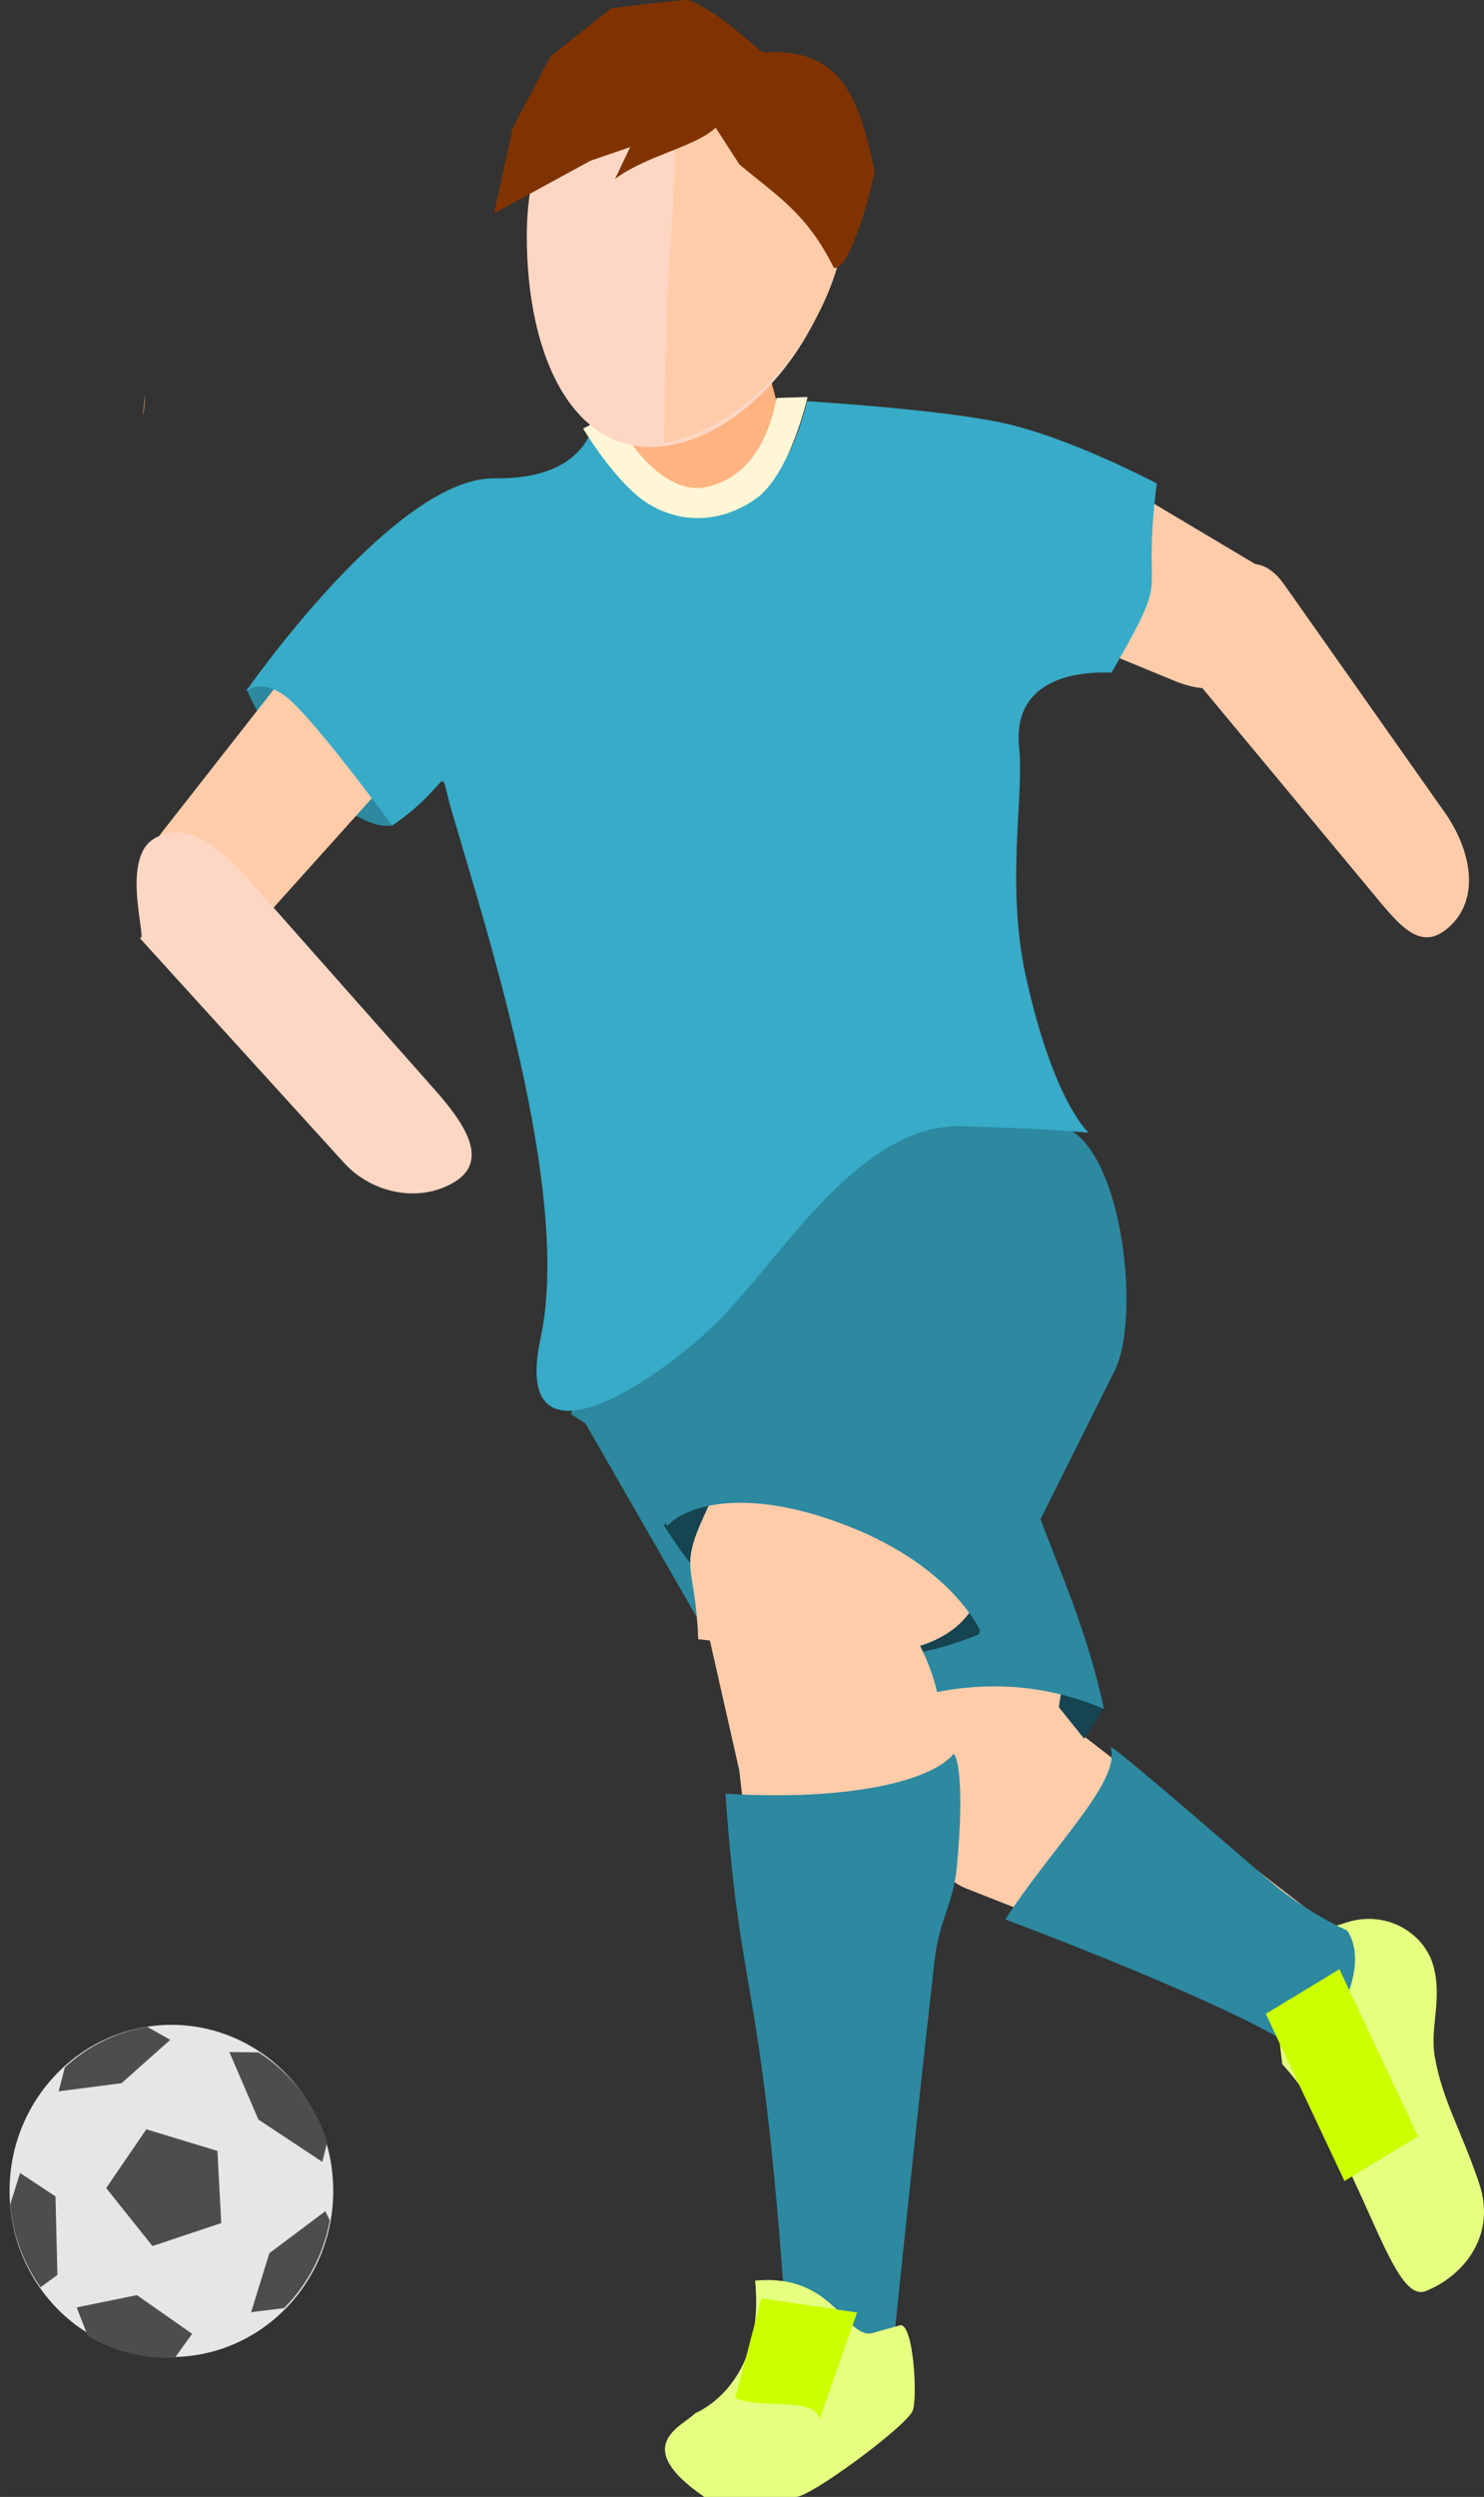 <?xml version="1.0" encoding="UTF-8" standalone="no"?>
<!-- Created with Inkscape (http://www.inkscape.org/) -->

<svg
   xmlns:dc="http://purl.org/dc/elements/1.1/"
   xmlns:cc="http://creativecommons.org/ns#"
   xmlns:rdf="http://www.w3.org/1999/02/22-rdf-syntax-ns#"
   xmlns:svg="http://www.w3.org/2000/svg"
   xmlns="http://www.w3.org/2000/svg"
   xmlns:sodipodi="http://sodipodi.sourceforge.net/DTD/sodipodi-0.dtd"
   xmlns:inkscape="http://www.inkscape.org/namespaces/inkscape"
   width="101.18mm"
   height="170.18mm"
   viewBox="0 0 358.511 603"
   id="player"
   version="1.1"
   inkscape:version="0.91 r13725"
   sodipodi:docname="player.svg">
  <rect x="0" y="0" width="358.511" height="603" fill="#333333" stroke="none"/>
  <defs
     id="defs4">
    <clipPath
       clipPathUnits="userSpaceOnUse"
       id="clipPath4184">
      <ellipse
         ry="85.248"
         rx="91.503"
         cy="1054.084"
         cx="672.249"
         id="ellipse4186"
         style="opacity:1;fill:#e6e6e6;fill-opacity:1;fill-rule:nonzero;stroke:none;stroke-width:3;stroke-miterlimit:4;stroke-dasharray:none;stroke-opacity:1"
         transform="matrix(0.961,-0.276,-0.487,0.874,0,0)" />
    </clipPath>
    <clipPath
       clipPathUnits="userSpaceOnUse"
       id="clipPath4189">
      <ellipse
         ry="122.694"
         rx="74.509"
         cy="-359.28"
         cx="912.934"
         id="ellipse4191"
         style="opacity:1;fill:#e6e6e6;fill-opacity:1;fill-rule:nonzero;stroke:none;stroke-width:3;stroke-miterlimit:4;stroke-dasharray:none;stroke-opacity:1"
         transform="matrix(-0.23,0.973,-0.916,0.401,0,0)" />
    </clipPath>
    <clipPath
       clipPathUnits="userSpaceOnUse"
       id="clipPath4194">
      <ellipse
         ry="54.574"
         rx="113.776"
         cy="670.52"
         cx="-60.547"
         id="ellipse4196"
         style="opacity:1;fill:#e6e6e6;fill-opacity:1;fill-rule:nonzero;stroke:none;stroke-width:3;stroke-miterlimit:4;stroke-dasharray:none;stroke-opacity:1"
         transform="matrix(0.839,-0.544,0.509,0.861,0,0)" />
    </clipPath>
    <clipPath
       clipPathUnits="userSpaceOnUse"
       id="clipPath4199">
      <ellipse
         ry="96.754"
         rx="61.188"
         cy="-525.297"
         cx="-688.831"
         id="ellipse4201"
         style="opacity:1;fill:#e6e6e6;fill-opacity:1;fill-rule:nonzero;stroke:none;stroke-width:3;stroke-miterlimit:4;stroke-dasharray:none;stroke-opacity:1"
         transform="matrix(-0.812,-0.584,0.799,-0.602,0,0)" />
    </clipPath>
    <clipPath
       clipPathUnits="userSpaceOnUse"
       id="clipPath4204">
      <ellipse
         ry="89.902"
         rx="100.319"
         cy="795.409"
         cx="-981.756"
         id="ellipse4206"
         style="opacity:1;fill:#e6e6e6;fill-opacity:1;fill-rule:nonzero;stroke:none;stroke-width:3;stroke-miterlimit:4;stroke-dasharray:none;stroke-opacity:1"
         transform="matrix(0.687,-0.727,1,0.024,0,0)" />
    </clipPath>
  </defs>
  <sodipodi:namedview
     id="base"
     pagecolor="#ffffff"
     bordercolor="#666666"
     borderopacity="1.0"
     inkscape:pageopacity="0.0"
     inkscape:pageshadow="2"
     inkscape:zoom="7.9195959"
     inkscape:cx="91.695187"
     inkscape:cy="78.148877"
     inkscape:document-units="px"
     inkscape:current-layer="ball"
     showgrid="false"
     showguides="true"
     inkscape:window-width="1855"
     inkscape:window-height="1056"
     inkscape:window-x="65"
     inkscape:window-y="24"
     inkscape:window-maximized="1"
     fit-margin-top="0"
     fit-margin-left="0"
     fit-margin-right="0"
     fit-margin-bottom="0" />
  <g
     inkscape:label="Layer 1"
     inkscape:groupmode="layer"
     id="layer1"
     transform="translate(-161.466,-152.316)">
    <path
       style="opacity:1;fill:#ffccaa;fill-opacity:1;fill-rule:nonzero;stroke:none;stroke-width:18;stroke-miterlimit:4;stroke-dasharray:none;stroke-opacity:1"
       d="m 380.079,579.368 c -15.799,-14.037 34.33,-13.182 42.389,-8.43 l 65.649,50.811 c -1.45,18.9 -6.23,10.538 -11.06,19.053 L 394.879,608.373 c -12.766,-5.038 -14.8,-29.005 -14.8,-29.005 z"
       id="rect4256-2"
       inkscape:connector-curvature="0"
       sodipodi:nodetypes="ccccsc" />
    <path
       style="fill:#2c89a0;fill-rule:evenodd;stroke:none;stroke-width:1px;stroke-linecap:butt;stroke-linejoin:miter;stroke-opacity:1"
       d="m 221.071,318.791 c 5.893,14.643 25.811,34.759 35.179,32.857 4.153,-8.19 -1.067,-9.306 -14.347,-22.269 -13.28,-12.964 -8.153,-17.374 -20.832,-10.588 z"
       id="shirt-back"
       inkscape:connector-curvature="0"
       sodipodi:nodetypes="cczc" />
    <path
       style="fill:#164450;fill-rule:evenodd;stroke:none;stroke-width:1px;stroke-linecap:butt;stroke-linejoin:miter;stroke-opacity:1"
       d="m 417.02,561.991 c 0.089,-5.537 10.127,2.065 10.855,2.96 -14.518,28.512 -43.257,21.593 -62.944,21.284 -3.312,-3.342 -2.65,-7.172 -2.65,-7.172 z"
       id="shorts-inside-p1"
       inkscape:connector-curvature="0"
       sodipodi:nodetypes="ccccc" />
    <path
       style="opacity:1;fill:#ffccaa;fill-opacity:1;fill-rule:nonzero;stroke:none;stroke-width:18;stroke-miterlimit:4;stroke-dasharray:none;stroke-opacity:1"
       d="m 345.973,516.619 -10.391,12.399 c -7.092,8.462 -5.053,21.115 4.571,28.369 l 38.002,28.645 c 9.624,7.254 52.328,-4.975 45.515,-13.457 l -6.392,-7.958 c 1.768,-14.138 6.495,-14.28 -3.129,-21.534 l -38.002,-28.645 c -9.624,-7.254 -23.081,-6.282 -30.173,2.18 z"
       id="rect4239-1"
       inkscape:connector-curvature="0"
       sodipodi:nodetypes="ssssscsss" />
    <path
       style="opacity:1;fill:#2c89a0;fill-opacity:1;fill-rule:nonzero;stroke:none;stroke-width:18;stroke-miterlimit:4;stroke-dasharray:none;stroke-opacity:1"
       d="m 325.643,445.713 -26.508,14.1 c -6.186,3.29 1.801,7.789 2.025,14.862 0.264,8.335 -0.759,16.542 -1.782,19.185 l 3.496,2.157 36.423,63.399 c 4.723,3.98 14.791,16.463 14.791,16.463 0.921,-1.555 3.682,-3.786 6.175,-3.835 0,0 31.779,-22.547 67.896,-7.014 -3.837,-18.264 -10.853,-33.825 -15.429,-46.109 -13.901,-37.316 -39.063,-38.387 -48.691,-59.03 -7.154,-15.338 -24.92,-21.346 -38.396,-14.178 z"
       id="shorts-p2"
       inkscape:connector-curvature="0"
       sodipodi:nodetypes="ssssccsscscs" />
    <path
       style="opacity:1;fill:#ffb380;fill-opacity:1;fill-rule:nonzero;stroke:none;stroke-width:18;stroke-miterlimit:4;stroke-dasharray:none;stroke-opacity:1"
       d="m 316.701,215.507 2.778,-0.578 c 10.492,-2.184 21.472,4.158 24.214,14.332 l 5.829,21.628 c 1.561,5.791 -1.664,23.907 -8.841,26.234 -5.867,1.902 -9.501,1.59 -13.76,-1.386 -8.785,-6.138 -16.649,-12.958 -19.572,-23.082 l -4.311,-14.931 c -2.923,-10.124 3.17,-20.032 13.662,-22.216 z"
       id="rect3353"
       inkscape:connector-curvature="0"
       sodipodi:nodetypes="sssssssss" />
    <path
       style="opacity:1;fill:#ffccaa;fill-opacity:1;fill-rule:nonzero;stroke:none;stroke-width:18;stroke-miterlimit:4;stroke-dasharray:none;stroke-opacity:1"
       d="m 276.606,286.008 c 8.58,6.014 11.021,18.647 3.656,26.844 l -52.571,58.505 c -7.365,8.197 -8.74,9.005 -17.32,2.991 -8.58,-6.014 -14.82,-14.63 -9.727,-21.13 l 48.642,-62.076 c 6.797,-8.674 18.74,-11.148 27.32,-5.134 z"
       id="shirt-down"
       inkscape:connector-curvature="0"
       sodipodi:nodetypes="sssssss" />
    <path
       style="opacity:1;fill:#ffb380;fill-opacity:1;fill-rule:nonzero;stroke:none;stroke-width:18;stroke-miterlimit:4;stroke-dasharray:none;stroke-opacity:1"
       id="path3361"
       sodipodi:type="arc"
       sodipodi:cx="281.32748"
       sodipodi:cy="265.57965"
       sodipodi:rx="17.67767"
       sodipodi:ry="13.258252"
       sodipodi:start="0"
       sodipodi:end="0.23281296"
       sodipodi:open="true"
       d="m 299.005,265.58 a 17.678,13.258 0 0 1 -0.477,3.059" />
    <path
       style="opacity:1;fill:#ffb380;fill-opacity:1;fill-rule:nonzero;stroke:none;stroke-width:18;stroke-miterlimit:4;stroke-dasharray:none;stroke-opacity:1"
       id="path3363"
       sodipodi:type="arc"
       sodipodi:cx="291.68155"
       sodipodi:cy="265.45337"
       sodipodi:rx="11.364216"
       sodipodi:ry="26.769043"
       sodipodi:start="0"
       sodipodi:end="0.23281296"
       sodipodi:open="true"
       d="m 303.046,265.453 a 11.364,26.769 0 0 1 -0.307,6.176" />
    <path
       style="opacity:1;fill:#ffb380;fill-opacity:1;fill-rule:nonzero;stroke:none;stroke-width:18;stroke-miterlimit:4;stroke-dasharray:none;stroke-opacity:1"
       id="path3365"
       sodipodi:type="arc"
       sodipodi:cx="177.53432"
       sodipodi:cy="247.7757"
       sodipodi:rx="18.940361"
       sodipodi:ry="21.718279"
       sodipodi:start="0"
       sodipodi:end="0.23281296"
       sodipodi:open="true"
       d="m 196.475,247.776 a 18.94,21.718 0 0 1 -0.511,5.011" />
    <path
       style="fill:#ac9393;fill-rule:evenodd;stroke:none;stroke-width:1px;stroke-linecap:butt;stroke-linejoin:miter;stroke-opacity:1"
       d="m 365.056,492.101 c -243.371,373.507 -121.685,186.754 0,0 z"
       id="path4264-6-2-9"
       inkscape:connector-curvature="0"
       sodipodi:nodetypes="cc" />
    <path
       style="fill:#164450;fill-rule:evenodd;stroke:none;stroke-width:1px;stroke-linecap:butt;stroke-linejoin:miter;stroke-opacity:1"
       d="m 392.041,538.954 c 7.871,-6.003 6.687,6.531 5.865,8.081 -49.06,19.942 -71.566,-19.643 -75.999,-26.25 2.71,-6.25 12.841,-5.829 12.841,-5.829 z"
       id="shorts-inside-p2"
       inkscape:connector-curvature="0"
       sodipodi:nodetypes="ccccc" />
    <path
       style="opacity:1;fill:#ffccaa;fill-opacity:1;fill-rule:nonzero;stroke:none;stroke-width:18;stroke-miterlimit:4;stroke-dasharray:none;stroke-opacity:1"
       d="m 546.422,311.041 19.885,0 c 13.571,0 24.496,12.131 24.496,27.2 l 0,59.503 c 0,15.069 -18.207,21.362 -31.194,23.994 l -26.411,5.352 c -8.193,-17.182 -11.271,-14.277 -11.271,-29.346 l 0,-59.503 c 0,-15.069 10.925,-27.2 24.496,-27.2 z"
       id="rect4239"
       inkscape:connector-curvature="0"
       sodipodi:nodetypes="ssssscsss"
       transform="matrix(0.954,0.3,-0.418,0.909,0,0)" />
    <path
       style="opacity:1;fill:#2c89a0;fill-opacity:1;fill-rule:nonzero;stroke:none;stroke-width:18;stroke-miterlimit:4;stroke-dasharray:none;stroke-opacity:1"
       d="m 384.792,417.581 32.227,6.436 c 15.457,3.087 20.265,46.229 13.765,59.249 l -31.959,64.019 c 0,0 -6.173,-16.077 -32.364,-26.37 -26.191,-10.292 -39.905,-4.159 -43.316,-0.506 -3.41,3.653 5.535,-27.088 5.535,-27.088 l 14.749,-25.818 17.417,-39.093 c 5.922,-13.293 8.489,-13.916 23.946,-10.829 z"
       id="shorts-p1"
       inkscape:connector-curvature="0"
       sodipodi:nodetypes="sssczzccss" />
    <path
       style="opacity:1;fill:#ffccaa;fill-opacity:1;fill-rule:nonzero;stroke:none;stroke-width:18;stroke-miterlimit:4;stroke-dasharray:none;stroke-opacity:1"
       d="m 355.093,525.674 1.165,-0.097 c 15.014,-1.244 33.042,27.644 32.218,41.612 l -5.107,86.555 c -0.824,13.967 -8.057,23.654 -15.861,32.709 l -1.988,2.307 C 355.684,700.173 351.377,673.083 349.249,659.254 l -9.195,-79.446 -9.473,-41.871 c -3.087,-13.647 9.497,-11.018 24.511,-12.262 z"
       id="rect4256"
       inkscape:connector-curvature="0"
       sodipodi:nodetypes="ssssssscss" />
    <path
       style="opacity:1;fill:#ffccaa;fill-opacity:1;fill-rule:nonzero;stroke:none;stroke-width:18;stroke-miterlimit:4;stroke-dasharray:none;stroke-opacity:1"
       d="m 465.685,309.819 c -3.697,8.671 -11.265,10.726 -20.485,6.924 l -52.414,-21.613 c -9.22,-3.802 -13.395,-14.481 -9.698,-23.152 3.697,-8.671 41.75,-7.196 50.318,-2.091 l 34.063,20.293 c 8.569,5.105 1.913,10.967 -1.784,19.638 z"
       id="rect4170-7-0"
       inkscape:connector-curvature="0"
       sodipodi:nodetypes="sssssss" />
    <g
       id="shirt-top">
      <path
         sodipodi:nodetypes="czczcczzzcssccsczzcc"
         inkscape:connector-curvature="0"
         id="path3355"
         d="m 305.31,252.059 c 0,0 -0.04,16.134 -24.308,15.768 -24.268,-0.366 -60.29,51.676 -60.29,51.676 0,0 2.97,-3.703 9.351,0.693 6.382,4.396 26.159,31.499 26.159,31.499 15.543,-10.799 10.701,-15.879 14.412,-3.424 8.487,29.238 28.973,92.121 21.425,127.258 -7.548,35.137 30.945,9.134 45.732,-7.089 14.787,-16.223 32.836,-44.819 56.137,-44.146 23.301,0.673 30.539,1.574 30.539,1.574 0,0 -8.372,-7.248 -15.094,-37.383 -5.034,-22.567 -0.45,-43.891 -1.701,-55.697 -1.467,-13.856 9.429,-18.503 22.335,-18.034 15.085,-26.369 7.016,-14.949 10.919,-45.683 0,0 -21.159,-11.21 -37.454,-14.681 -15.366,-3.274 -47.034,-5.181 -47.034,-5.181 0,0 -3.723,17.569 -12.659,22.159 -8.935,4.591 -19.967,2.594 -27.431,-2.847 -7.464,-5.441 -11.041,-16.463 -11.041,-16.463 z"
         style="fill:#37abc8;fill-rule:evenodd;stroke:none;stroke-width:1px;stroke-linecap:butt;stroke-linejoin:miter;stroke-opacity:1" />
      <path
         sodipodi:nodetypes="cscczzcc"
         inkscape:connector-curvature="0"
         id="path3359"
         d="m 309.665,252.141 c 0.738,2.563 11.013,20.451 22.576,17.767 5.51,-1.279 13.698,-5.366 16.83,-21.486 l 7.499,-0.234 c 0,0 -4.232,18.881 -12.642,24.681 -8.41,5.8 -17.828,5.948 -25.688,1.203 -7.86,-4.745 -15.906,-18.268 -15.906,-18.268 z"
         style="fill:#fff6d5;fill-rule:evenodd;stroke:none;stroke-width:1px;stroke-linecap:butt;stroke-linejoin:miter;stroke-opacity:1" />
    </g>
    <path
       style="opacity:1;fill:#fdd7c4;fill-opacity:1;fill-rule:nonzero;stroke:none;stroke-width:18;stroke-miterlimit:4;stroke-dasharray:none;stroke-opacity:1"
       d="m 366.098,262.269 c 0,30.443 -22.576,54.228 -44.183,54.228 -21.607,10e-6 -34.062,-23.785 -34.062,-54.228 0,-30.443 14.644,-39.553 36.25,-39.553 21.607,0 41.994,9.111 41.994,39.553 z"
       id="path3336"
       inkscape:connector-curvature="0"
       sodipodi:nodetypes="sssss"
       transform="matrix(0.984,-0.176,0.021,1,0,0)" />
    <path
       style="opacity:1;fill:#fdd7c4;fill-opacity:1;fill-rule:nonzero;stroke:none;stroke-width:18;stroke-miterlimit:4;stroke-dasharray:none;stroke-opacity:1"
       d="m 198.543,354.94 c -8.444,5.288 -0.653,26.843 -3.597,23.604 l 49.625,54.583 c 6.838,7.521 18.442,9.802 26.885,4.514 8.444,-5.288 1.765,-14.566 -4.974,-22.175 L 222.572,365.883 c -6.739,-7.609 -15.585,-16.231 -24.028,-10.943 z"
       id="rect4170-9"
       inkscape:connector-curvature="0"
       sodipodi:nodetypes="sssssss" />
    <path
       style="opacity:1;fill:#e5ff80;fill-opacity:1;fill-rule:nonzero;stroke:none;stroke-width:3;stroke-miterlimit:4;stroke-dasharray:none;stroke-opacity:1"
       d="m 474.846,620.241 c 3.723,-2.026 8.459,-2.433 11.28,-3.445 9.916,-3.557 19.447,2.192 21.644,10.368 2.197,8.177 -0.952,14.74 0.333,21.941 1.881,10.542 6.209,17.277 10.652,30.308 4.443,13.03 -4.009,22.668 -12.841,26.194 -8.832,3.526 -15.557,-33.792 -34.681,-54.816 l -1.223,-10.434 c -0.749,-6.394 -1.384,-18.381 4.835,-20.115 z"
       id="boot2-down"
       inkscape:connector-curvature="0"
       sodipodi:nodetypes="cszazzcsc"
       inkscape:label="#boot2-down" />
    <g
       id="socks">
      <path
         sodipodi:nodetypes="cscssscc"
         inkscape:connector-curvature="0"
         id="path4389"
         d="m 354.454,722.063 c 9.931,11.866 -0.905,24.503 -2.497,0.031 -6.177,-94.972 -11.441,-83.149 -15.24,-136.623 29.705,1.848 49.603,-3.04 55.017,-9.482 0.521,-0.62 3.03,4.732 0.863,27.472 -0.792,8.309 -4.288,12.868 -5.347,22.211 -4.808,42.41 -10.305,96.406 -10.305,96.406 -15.798,2.865 -11.843,-11.945 -22.49,-0.014 z"
         style="fill:#2c89a0;fill-rule:evenodd;stroke:none;stroke-width:1px;stroke-linecap:butt;stroke-linejoin:miter;stroke-opacity:1" />
      <path
         sodipodi:nodetypes="csssczc"
         inkscape:connector-curvature="0"
         id="path4389-3"
         d="m 476.244,648.238 c -13.031,-10.419 -71.901,-32.392 -71.901,-32.392 11.181,-17.383 28.12,-33.522 25.422,-41.492 -0.513,-1.516 22.458,18.463 38.775,32.478 8.641,7.422 18.304,11.656 18.304,11.656 0,0 4.546,5.114 -0.157,16.387 -4.703,11.273 -10.442,13.363 -10.442,13.363 z"
         style="fill:#2c89a0;fill-rule:evenodd;stroke:none;stroke-width:1px;stroke-linecap:butt;stroke-linejoin:miter;stroke-opacity:1" />
    </g>
    <g
       id="ball"
       transform="translate(-12.143,1.429)">
      <ellipse
         ry="40.108"
         rx="39.098"
         cy="679.989"
         cx="215.015"
         id="path4423"
         style="opacity:1;fill:#e6e6e6;fill-opacity:1;fill-rule:nonzero;stroke:none;stroke-width:3;stroke-miterlimit:4;stroke-dasharray:none;stroke-opacity:1" />
      <path
         transform="matrix(0.594,0.368,-0.351,0.567,323.925,215.881)"
         inkscape:transform-center-y="0.045960489"
         inkscape:transform-center-x="1.2133038"
         d="m 198.495,663.454 24.836,-6.909 14.246,21.485 -16.031,20.188 -24.153,-9.008 z"
         inkscape:randomized="0"
         inkscape:rounded="0"
         inkscape:flatsided="true"
         sodipodi:arg2="-1.8421303"
         sodipodi:arg1="-2.4704488"
         sodipodi:r2="17.740681"
         sodipodi:r1="21.928688"
         sodipodi:cy="677.09058"
         sodipodi:cx="215.66759"
         sodipodi:sides="5"
         id="path4425"
         style="opacity:1;fill:#4d4d4d;fill-opacity:1;fill-rule:nonzero;stroke:none;stroke-width:3;stroke-miterlimit:4;stroke-dasharray:none;stroke-opacity:1"
         sodipodi:type="star" />
      <path
         mask="none"
         transform="matrix(0.296,0.4,-0.175,0.617,235.806,186.901)"
         inkscape:transform-center-y="0.050038293"
         inkscape:transform-center-x="0.60502032"
         d="m 198.495,663.454 24.836,-6.909 14.246,21.485 -16.031,20.188 -24.153,-9.008 z"
         inkscape:randomized="0"
         inkscape:rounded="0"
         inkscape:flatsided="true"
         sodipodi:arg2="-1.8421303"
         sodipodi:arg1="-2.4704488"
         sodipodi:r2="17.740681"
         sodipodi:r1="21.928688"
         sodipodi:cy="677.09058"
         sodipodi:cx="215.66759"
         sodipodi:sides="5"
         id="path4425-0"
         style="opacity:1;fill:#4d4d4d;fill-opacity:1;fill-rule:nonzero;stroke:none;stroke-width:3;stroke-miterlimit:4;stroke-dasharray:none;stroke-opacity:1"
         sodipodi:type="star"
         clip-path="url(#clipPath4194)" />
      <path
         mask="none"
         transform="matrix(-0.403,0.254,-0.535,-0.352,654.965,897.616)"
         inkscape:transform-center-y="0.13947956"
         inkscape:transform-center-x="-0.27162788"
         d="m 198.495,663.454 24.836,-6.909 14.246,21.485 -16.031,20.188 -24.153,-9.008 z"
         inkscape:randomized="0"
         inkscape:rounded="0"
         inkscape:flatsided="true"
         sodipodi:arg2="-1.8421303"
         sodipodi:arg1="-2.4704488"
         sodipodi:r2="17.740681"
         sodipodi:r1="21.928688"
         sodipodi:cy="677.09058"
         sodipodi:cx="215.66759"
         sodipodi:sides="5"
         id="path4425-0-6"
         style="opacity:1;fill:#4d4d4d;fill-opacity:1;fill-rule:nonzero;stroke:none;stroke-width:3;stroke-miterlimit:4;stroke-dasharray:none;stroke-opacity:1"
         sodipodi:type="star"
         clip-path="url(#clipPath4199)" />
      <path
         mask="none"
         transform="matrix(0.013,0.436,-0.524,0.412,597.264,325.008)"
         inkscape:transform-center-y="-0.91965608"
         inkscape:transform-center-x="0.06596116"
         d="m 198.495,663.454 24.836,-6.909 14.246,21.485 -16.031,20.188 -24.153,-9.008 z"
         inkscape:randomized="0"
         inkscape:rounded="0"
         inkscape:flatsided="true"
         sodipodi:arg2="-1.8421303"
         sodipodi:arg1="-2.4704488"
         sodipodi:r2="17.740681"
         sodipodi:r1="21.928688"
         sodipodi:cy="677.09058"
         sodipodi:cx="215.66759"
         sodipodi:sides="5"
         id="path4425-0-6-2"
         style="opacity:1;fill:#4d4d4d;fill-opacity:1;fill-rule:nonzero;stroke:none;stroke-width:3;stroke-miterlimit:4;stroke-dasharray:none;stroke-opacity:1"
         sodipodi:type="star"
         clip-path="url(#clipPath4204)" />
      <path
         mask="none"
         transform="matrix(0.529,0.184,0.295,0.641,-71.704,184.647)"
         inkscape:transform-center-y="1.3606279"
         inkscape:transform-center-x="0.61800957"
         d="m 198.495,663.454 24.836,-6.909 14.246,21.485 -16.031,20.188 -24.153,-9.008 z"
         inkscape:randomized="0"
         inkscape:rounded="0"
         inkscape:flatsided="true"
         sodipodi:arg2="-1.8421303"
         sodipodi:arg1="-2.4704488"
         sodipodi:r2="17.740681"
         sodipodi:r1="21.928688"
         sodipodi:cy="677.09058"
         sodipodi:cx="215.66759"
         sodipodi:sides="5"
         id="path4425-0-6-2-6"
         style="opacity:1;fill:#4d4d4d;fill-opacity:1;fill-rule:nonzero;stroke:none;stroke-width:3;stroke-miterlimit:4;stroke-dasharray:none;stroke-opacity:1"
         sodipodi:type="star"
         clip-path="url(#clipPath4184)" />
      <path
         mask="none"
         transform="matrix(0.263,-0.398,0.601,-0.094,-263.157,797.308)"
         inkscape:transform-center-y="-0.34483764"
         inkscape:transform-center-x="-0.76710944"
         d="m 198.495,663.454 24.836,-6.909 14.246,21.485 -16.031,20.188 -24.153,-9.008 z"
         inkscape:randomized="0"
         inkscape:rounded="0"
         inkscape:flatsided="true"
         sodipodi:arg2="-1.8421303"
         sodipodi:arg1="-2.4704488"
         sodipodi:r2="17.740681"
         sodipodi:r1="21.928688"
         sodipodi:cy="677.09058"
         sodipodi:cx="215.66759"
         sodipodi:sides="5"
         id="path4425-0-6-2-1"
         style="opacity:1;fill:#4d4d4d;fill-opacity:1;fill-rule:nonzero;stroke:none;stroke-width:3;stroke-miterlimit:4;stroke-dasharray:none;stroke-opacity:1"
         sodipodi:type="star"
         clip-path="url(#clipPath4189)" />
    </g>
    <rect
       style="opacity:1;fill:#ccff00;fill-opacity:1;fill-rule:nonzero;stroke:none;stroke-width:3;stroke-miterlimit:4;stroke-dasharray:none;stroke-opacity:1"
       id="boot1-top"
       width="20.802"
       height="44.607"
       x="151.65"
       y="792.493"
       transform="matrix(0.855,-0.518,0.426,0.905,0,0)" />
    <g
       id="g5040">
      <path
         sodipodi:nodetypes="cczssscc"
         inkscape:connector-curvature="0"
         id="boot1-down"
         d="m 329.468,735.061 c 0,0 16.947,-6.567 14.417,-31.971 19.224,-1.882 21.976,14.449 28.462,12.625 l 6.487,-1.824 c 3.375,-0.946 4.37,18.096 3.08,20.721 -1.958,3.982 -24.584,20.704 -28.187,20.704 l -22.116,0 c -18.213,-12.533 -5.177,-17.073 -2.143,-20.256 z"
         style="opacity:1;fill:#e5ff80;fill-opacity:1;fill-rule:nonzero;stroke:none;stroke-width:3;stroke-miterlimit:4;stroke-dasharray:none;stroke-opacity:1" />
      <path
         sodipodi:nodetypes="ccccc"
         inkscape:connector-curvature="0"
         id="boot2-top"
         d="m 339.103,731.441 c 6.17,2.697 19.95,-0.375 20.295,5.234 l 9.133,-25.885 -23.099,-3.449 z"
         style="opacity:1;fill:#ccff00;fill-opacity:1;fill-rule:nonzero;stroke:none;stroke-width:3;stroke-miterlimit:4;stroke-dasharray:none;stroke-opacity:1" />
    </g>
    <path
       style="opacity:1;fill:#ffccaa;fill-opacity:1;fill-rule:nonzero;stroke:none;stroke-width:18;stroke-miterlimit:4;stroke-dasharray:none;stroke-opacity:1"
       d="m 366.306,198.298 c 0.639,30.436 -23.104,57.19 -44.371,61.003 0.812,-74.013 2.895,-27.928 2.206,-94.021 21.268,-3.813 41.526,2.582 42.165,33.018 z"
       id="path3336-7"
       inkscape:connector-curvature="0"
       sodipodi:nodetypes="sccs" />
    <path
       style="fill:#803300;fill-rule:evenodd;stroke:none;stroke-width:1px;stroke-linecap:butt;stroke-linejoin:miter;stroke-opacity:1"
       d="m 334.36,183.162 c -5.161,4.748 -16.517,6.591 -24.307,12.355 l 3.659,-7.686 -9.627,3.315 -23.263,12.688 4.546,-20.708 9.091,-17.173 14.647,-11.617 c 0,0 15.657,-2.02 18.688,-2.02 8.789,3.564 16.539,12.299 18.183,12.627 19.099,-1.091 22.847,11.123 26.769,28.537 -0.266,3.066 -5.938,24.688 -9.849,23.486 -6.49,-13.099 -13.534,-17.178 -22.797,-24.933 z"
       id="path4785"
       inkscape:connector-curvature="0"
       sodipodi:nodetypes="cccccccccccccc" />
    <path
       style="opacity:1;fill:#ffccaa;fill-opacity:1;fill-rule:nonzero;stroke:none;stroke-width:18;stroke-miterlimit:4;stroke-dasharray:none;stroke-opacity:1"
       d="m 511.925,375.827 c -7.229,6.983 -12.428,-0.118 -19.37,-8.469 l -40.127,-48.279 c -6.941,-8.352 -8.755,-16.164 -1.525,-23.147 7.229,-6.983 14.532,-11.357 20.788,-2.48 l 38.76,55.003 c 6.255,8.877 8.704,20.388 1.475,27.371 z"
       id="rect4170-7-5"
       inkscape:connector-curvature="0"
       sodipodi:nodetypes="sssssss" />
  </g>
</svg>
